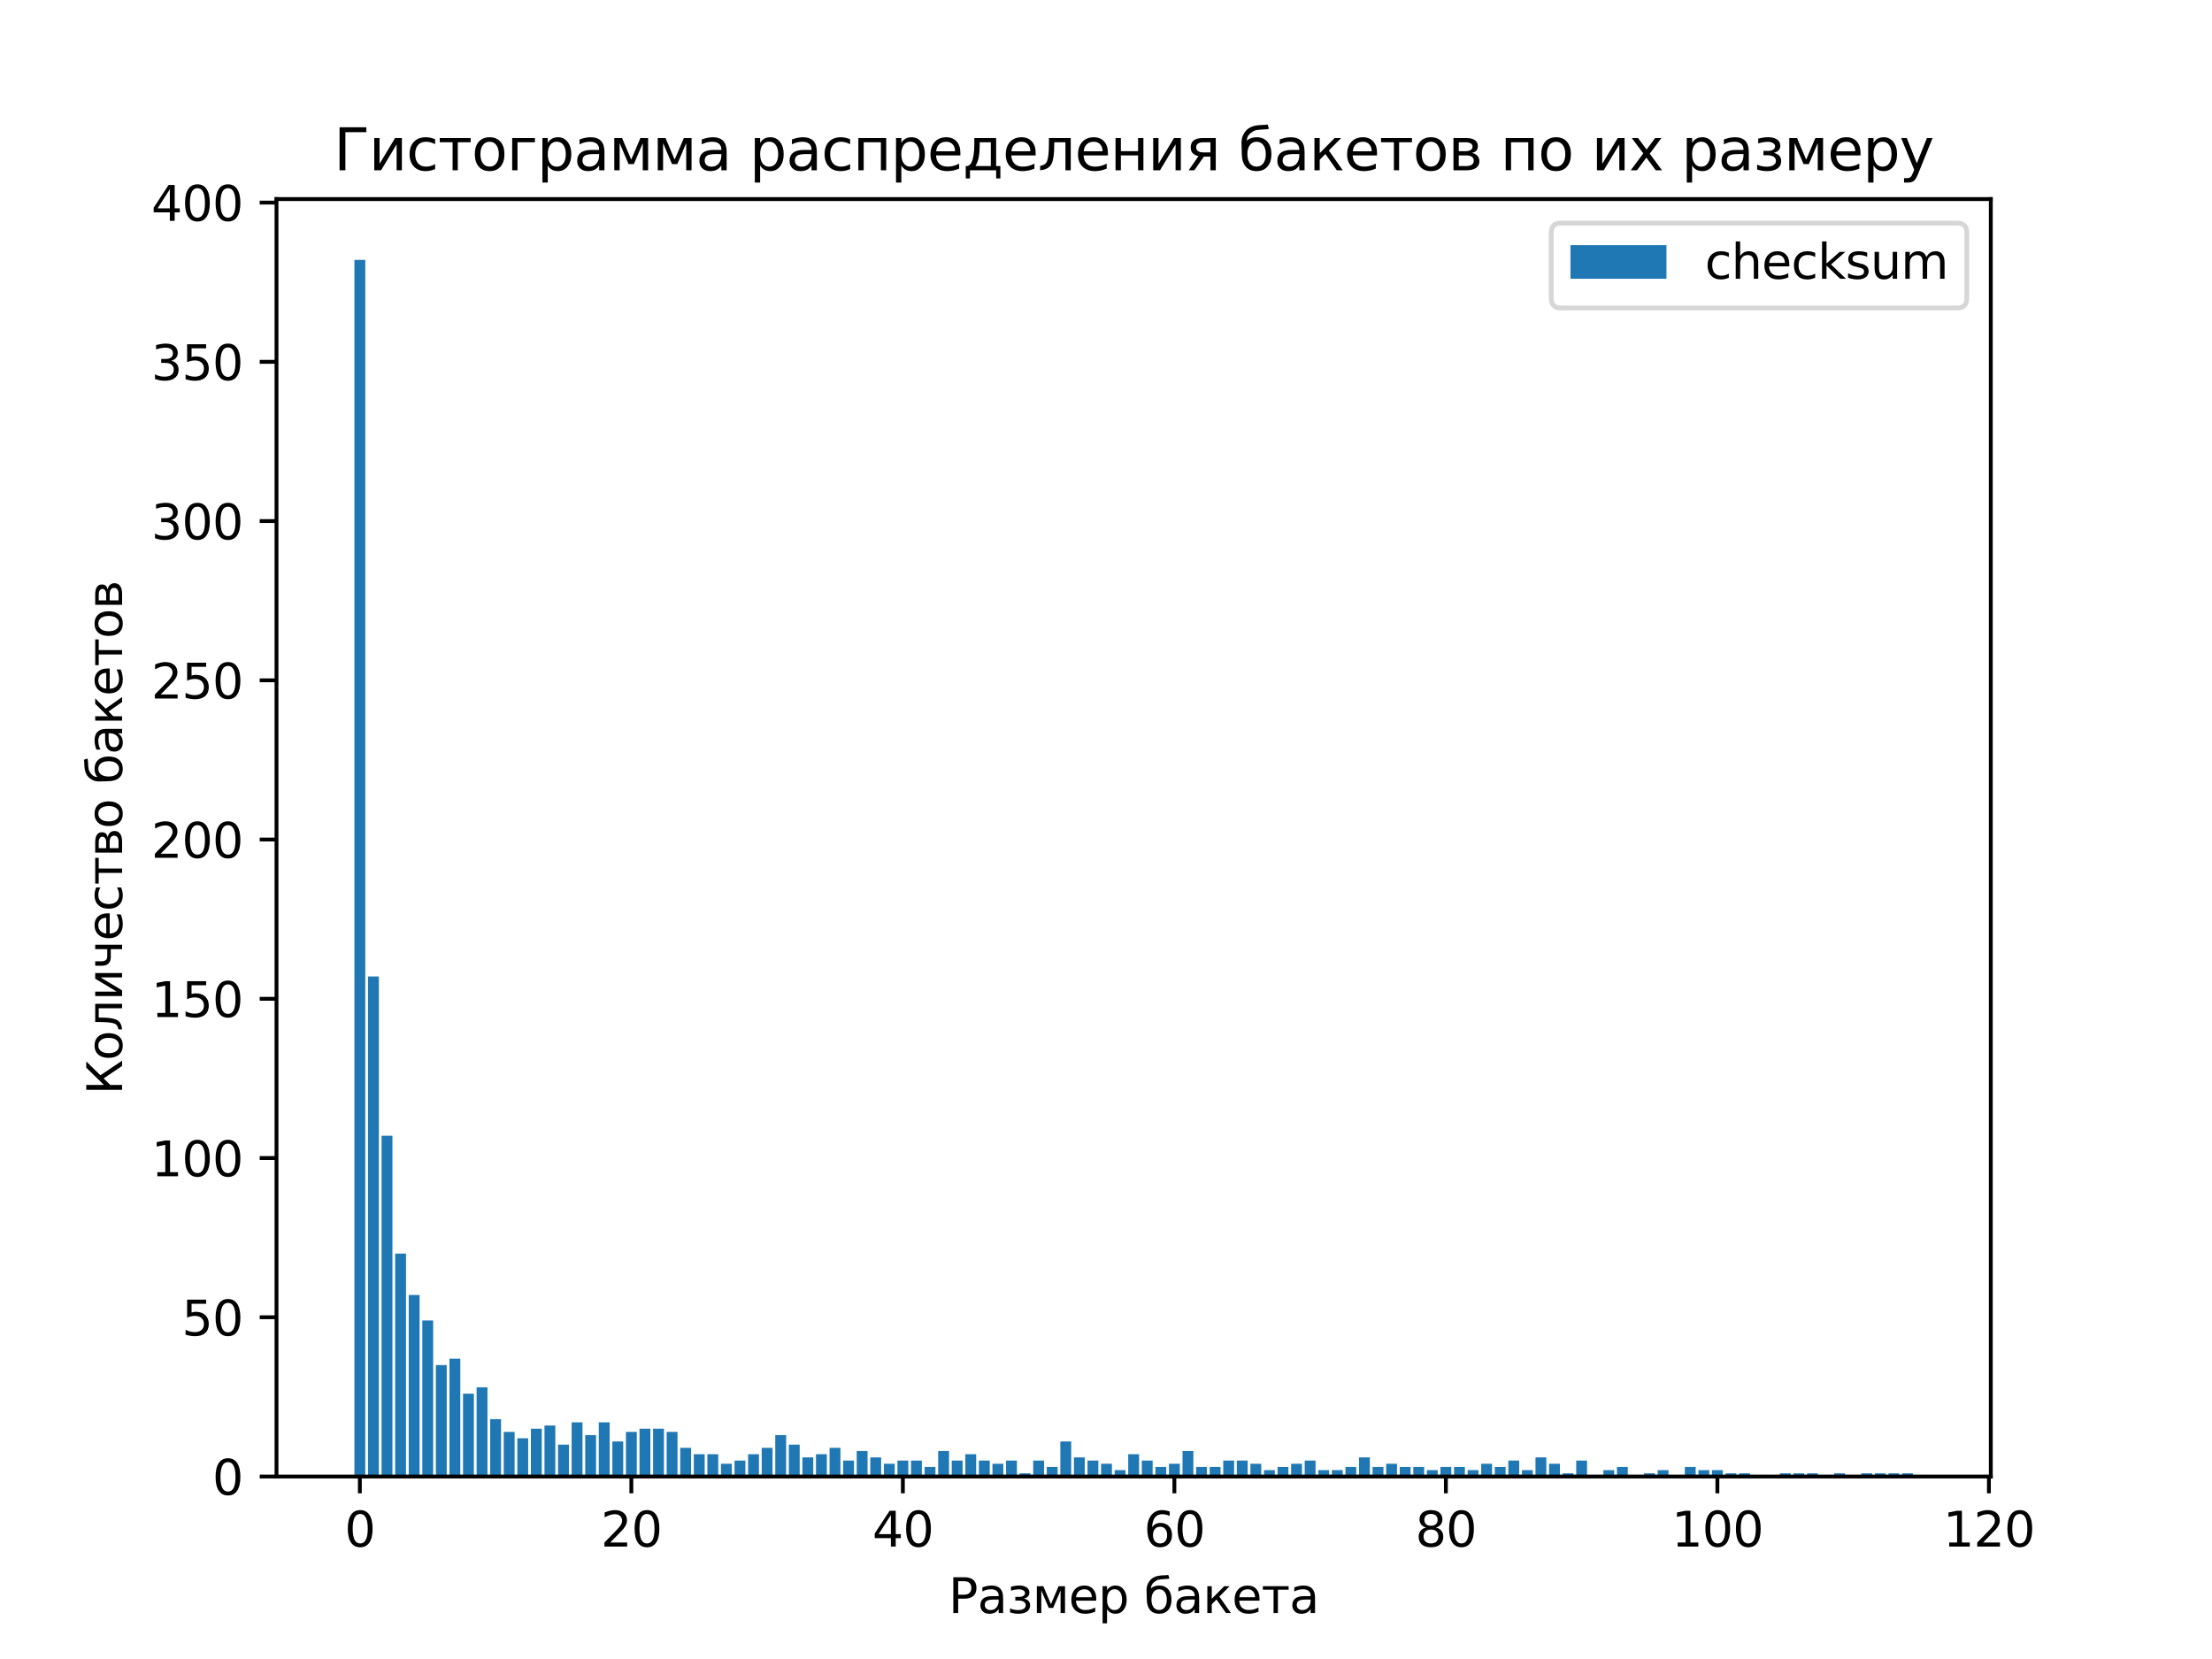 <?xml version="1.0" encoding="utf-8" standalone="no"?>
<!DOCTYPE svg PUBLIC "-//W3C//DTD SVG 1.1//EN"
  "http://www.w3.org/Graphics/SVG/1.1/DTD/svg11.dtd">
<svg xmlns:xlink="http://www.w3.org/1999/xlink" width="460.8pt" height="345.6pt" viewBox="0 0 460.8 345.6" xmlns="http://www.w3.org/2000/svg" version="1.1">
 <defs>
  <style type="text/css">*{stroke-linejoin: round; stroke-linecap: butt}</style>
 </defs>
 <g id="figure_1">
  <g id="patch_1">
   <path d="M 0 345.6 
L 460.8 345.6 
L 460.8 0 
L 0 0 
z
" style="fill: #ffffff"/>
  </g>
  <g id="axes_1">
   <g id="patch_2">
    <path d="M 57.6 307.584 
L 414.72 307.584 
L 414.72 41.472 
L 57.6 41.472 
z
" style="fill: #ffffff"/>
   </g>
   <g id="patch_3">
    <path d="M 73.833 307.584 
L 76.095 307.584 
L 76.095 54.144 
L 73.833 54.144 
z
" clip-path="url(#p6b8a7bc2db)" style="fill: #1f77b4"/>
   </g>
   <g id="patch_4">
    <path d="M 76.661 307.584 
L 78.923 307.584 
L 78.923 203.421 
L 76.661 203.421 
z
" clip-path="url(#p6b8a7bc2db)" style="fill: #1f77b4"/>
   </g>
   <g id="patch_5">
    <path d="M 79.489 307.584 
L 81.751 307.584 
L 81.751 236.594 
L 79.489 236.594 
z
" clip-path="url(#p6b8a7bc2db)" style="fill: #1f77b4"/>
   </g>
   <g id="patch_6">
    <path d="M 82.317 307.584 
L 84.579 307.584 
L 84.579 261.142 
L 82.317 261.142 
z
" clip-path="url(#p6b8a7bc2db)" style="fill: #1f77b4"/>
   </g>
   <g id="patch_7">
    <path d="M 85.145 307.584 
L 87.407 307.584 
L 87.407 269.767 
L 85.145 269.767 
z
" clip-path="url(#p6b8a7bc2db)" style="fill: #1f77b4"/>
   </g>
   <g id="patch_8">
    <path d="M 87.973 307.584 
L 90.235 307.584 
L 90.235 275.075 
L 87.973 275.075 
z
" clip-path="url(#p6b8a7bc2db)" style="fill: #1f77b4"/>
   </g>
   <g id="patch_9">
    <path d="M 90.801 307.584 
L 93.063 307.584 
L 93.063 284.363 
L 90.801 284.363 
z
" clip-path="url(#p6b8a7bc2db)" style="fill: #1f77b4"/>
   </g>
   <g id="patch_10">
    <path d="M 93.629 307.584 
L 95.891 307.584 
L 95.891 283.036 
L 93.629 283.036 
z
" clip-path="url(#p6b8a7bc2db)" style="fill: #1f77b4"/>
   </g>
   <g id="patch_11">
    <path d="M 96.457 307.584 
L 98.719 307.584 
L 98.719 290.334 
L 96.457 290.334 
z
" clip-path="url(#p6b8a7bc2db)" style="fill: #1f77b4"/>
   </g>
   <g id="patch_12">
    <path d="M 99.285 307.584 
L 101.547 307.584 
L 101.547 289.007 
L 99.285 289.007 
z
" clip-path="url(#p6b8a7bc2db)" style="fill: #1f77b4"/>
   </g>
   <g id="patch_13">
    <path d="M 102.113 307.584 
L 104.375 307.584 
L 104.375 295.642 
L 102.113 295.642 
z
" clip-path="url(#p6b8a7bc2db)" style="fill: #1f77b4"/>
   </g>
   <g id="patch_14">
    <path d="M 104.941 307.584 
L 107.203 307.584 
L 107.203 298.296 
L 104.941 298.296 
z
" clip-path="url(#p6b8a7bc2db)" style="fill: #1f77b4"/>
   </g>
   <g id="patch_15">
    <path d="M 107.769 307.584 
L 110.031 307.584 
L 110.031 299.623 
L 107.769 299.623 
z
" clip-path="url(#p6b8a7bc2db)" style="fill: #1f77b4"/>
   </g>
   <g id="patch_16">
    <path d="M 110.597 307.584 
L 112.859 307.584 
L 112.859 297.632 
L 110.597 297.632 
z
" clip-path="url(#p6b8a7bc2db)" style="fill: #1f77b4"/>
   </g>
   <g id="patch_17">
    <path d="M 113.425 307.584 
L 115.687 307.584 
L 115.687 296.969 
L 113.425 296.969 
z
" clip-path="url(#p6b8a7bc2db)" style="fill: #1f77b4"/>
   </g>
   <g id="patch_18">
    <path d="M 116.253 307.584 
L 118.515 307.584 
L 118.515 300.949 
L 116.253 300.949 
z
" clip-path="url(#p6b8a7bc2db)" style="fill: #1f77b4"/>
   </g>
   <g id="patch_19">
    <path d="M 119.081 307.584 
L 121.343 307.584 
L 121.343 296.305 
L 119.081 296.305 
z
" clip-path="url(#p6b8a7bc2db)" style="fill: #1f77b4"/>
   </g>
   <g id="patch_20">
    <path d="M 121.909 307.584 
L 124.171 307.584 
L 124.171 298.959 
L 121.909 298.959 
z
" clip-path="url(#p6b8a7bc2db)" style="fill: #1f77b4"/>
   </g>
   <g id="patch_21">
    <path d="M 124.737 307.584 
L 126.999 307.584 
L 126.999 296.305 
L 124.737 296.305 
z
" clip-path="url(#p6b8a7bc2db)" style="fill: #1f77b4"/>
   </g>
   <g id="patch_22">
    <path d="M 127.565 307.584 
L 129.827 307.584 
L 129.827 300.286 
L 127.565 300.286 
z
" clip-path="url(#p6b8a7bc2db)" style="fill: #1f77b4"/>
   </g>
   <g id="patch_23">
    <path d="M 130.393 307.584 
L 132.655 307.584 
L 132.655 298.296 
L 130.393 298.296 
z
" clip-path="url(#p6b8a7bc2db)" style="fill: #1f77b4"/>
   </g>
   <g id="patch_24">
    <path d="M 133.221 307.584 
L 135.483 307.584 
L 135.483 297.632 
L 133.221 297.632 
z
" clip-path="url(#p6b8a7bc2db)" style="fill: #1f77b4"/>
   </g>
   <g id="patch_25">
    <path d="M 136.049 307.584 
L 138.311 307.584 
L 138.311 297.632 
L 136.049 297.632 
z
" clip-path="url(#p6b8a7bc2db)" style="fill: #1f77b4"/>
   </g>
   <g id="patch_26">
    <path d="M 138.877 307.584 
L 141.139 307.584 
L 141.139 298.296 
L 138.877 298.296 
z
" clip-path="url(#p6b8a7bc2db)" style="fill: #1f77b4"/>
   </g>
   <g id="patch_27">
    <path d="M 141.705 307.584 
L 143.967 307.584 
L 143.967 301.613 
L 141.705 301.613 
z
" clip-path="url(#p6b8a7bc2db)" style="fill: #1f77b4"/>
   </g>
   <g id="patch_28">
    <path d="M 144.533 307.584 
L 146.795 307.584 
L 146.795 302.94 
L 144.533 302.94 
z
" clip-path="url(#p6b8a7bc2db)" style="fill: #1f77b4"/>
   </g>
   <g id="patch_29">
    <path d="M 147.361 307.584 
L 149.623 307.584 
L 149.623 302.94 
L 147.361 302.94 
z
" clip-path="url(#p6b8a7bc2db)" style="fill: #1f77b4"/>
   </g>
   <g id="patch_30">
    <path d="M 150.189 307.584 
L 152.451 307.584 
L 152.451 304.93 
L 150.189 304.93 
z
" clip-path="url(#p6b8a7bc2db)" style="fill: #1f77b4"/>
   </g>
   <g id="patch_31">
    <path d="M 153.017 307.584 
L 155.279 307.584 
L 155.279 304.267 
L 153.017 304.267 
z
" clip-path="url(#p6b8a7bc2db)" style="fill: #1f77b4"/>
   </g>
   <g id="patch_32">
    <path d="M 155.845 307.584 
L 158.107 307.584 
L 158.107 302.94 
L 155.845 302.94 
z
" clip-path="url(#p6b8a7bc2db)" style="fill: #1f77b4"/>
   </g>
   <g id="patch_33">
    <path d="M 158.673 307.584 
L 160.935 307.584 
L 160.935 301.613 
L 158.673 301.613 
z
" clip-path="url(#p6b8a7bc2db)" style="fill: #1f77b4"/>
   </g>
   <g id="patch_34">
    <path d="M 161.501 307.584 
L 163.763 307.584 
L 163.763 298.959 
L 161.501 298.959 
z
" clip-path="url(#p6b8a7bc2db)" style="fill: #1f77b4"/>
   </g>
   <g id="patch_35">
    <path d="M 164.329 307.584 
L 166.591 307.584 
L 166.591 300.949 
L 164.329 300.949 
z
" clip-path="url(#p6b8a7bc2db)" style="fill: #1f77b4"/>
   </g>
   <g id="patch_36">
    <path d="M 167.157 307.584 
L 169.419 307.584 
L 169.419 303.603 
L 167.157 303.603 
z
" clip-path="url(#p6b8a7bc2db)" style="fill: #1f77b4"/>
   </g>
   <g id="patch_37">
    <path d="M 169.985 307.584 
L 172.247 307.584 
L 172.247 302.94 
L 169.985 302.94 
z
" clip-path="url(#p6b8a7bc2db)" style="fill: #1f77b4"/>
   </g>
   <g id="patch_38">
    <path d="M 172.813 307.584 
L 175.075 307.584 
L 175.075 301.613 
L 172.813 301.613 
z
" clip-path="url(#p6b8a7bc2db)" style="fill: #1f77b4"/>
   </g>
   <g id="patch_39">
    <path d="M 175.641 307.584 
L 177.903 307.584 
L 177.903 304.267 
L 175.641 304.267 
z
" clip-path="url(#p6b8a7bc2db)" style="fill: #1f77b4"/>
   </g>
   <g id="patch_40">
    <path d="M 178.469 307.584 
L 180.731 307.584 
L 180.731 302.276 
L 178.469 302.276 
z
" clip-path="url(#p6b8a7bc2db)" style="fill: #1f77b4"/>
   </g>
   <g id="patch_41">
    <path d="M 181.297 307.584 
L 183.559 307.584 
L 183.559 303.603 
L 181.297 303.603 
z
" clip-path="url(#p6b8a7bc2db)" style="fill: #1f77b4"/>
   </g>
   <g id="patch_42">
    <path d="M 184.125 307.584 
L 186.387 307.584 
L 186.387 304.93 
L 184.125 304.93 
z
" clip-path="url(#p6b8a7bc2db)" style="fill: #1f77b4"/>
   </g>
   <g id="patch_43">
    <path d="M 186.953 307.584 
L 189.215 307.584 
L 189.215 304.267 
L 186.953 304.267 
z
" clip-path="url(#p6b8a7bc2db)" style="fill: #1f77b4"/>
   </g>
   <g id="patch_44">
    <path d="M 189.781 307.584 
L 192.043 307.584 
L 192.043 304.267 
L 189.781 304.267 
z
" clip-path="url(#p6b8a7bc2db)" style="fill: #1f77b4"/>
   </g>
   <g id="patch_45">
    <path d="M 192.609 307.584 
L 194.871 307.584 
L 194.871 305.594 
L 192.609 305.594 
z
" clip-path="url(#p6b8a7bc2db)" style="fill: #1f77b4"/>
   </g>
   <g id="patch_46">
    <path d="M 195.437 307.584 
L 197.699 307.584 
L 197.699 302.276 
L 195.437 302.276 
z
" clip-path="url(#p6b8a7bc2db)" style="fill: #1f77b4"/>
   </g>
   <g id="patch_47">
    <path d="M 198.265 307.584 
L 200.527 307.584 
L 200.527 304.267 
L 198.265 304.267 
z
" clip-path="url(#p6b8a7bc2db)" style="fill: #1f77b4"/>
   </g>
   <g id="patch_48">
    <path d="M 201.093 307.584 
L 203.355 307.584 
L 203.355 302.94 
L 201.093 302.94 
z
" clip-path="url(#p6b8a7bc2db)" style="fill: #1f77b4"/>
   </g>
   <g id="patch_49">
    <path d="M 203.921 307.584 
L 206.183 307.584 
L 206.183 304.267 
L 203.921 304.267 
z
" clip-path="url(#p6b8a7bc2db)" style="fill: #1f77b4"/>
   </g>
   <g id="patch_50">
    <path d="M 206.749 307.584 
L 209.011 307.584 
L 209.011 304.93 
L 206.749 304.93 
z
" clip-path="url(#p6b8a7bc2db)" style="fill: #1f77b4"/>
   </g>
   <g id="patch_51">
    <path d="M 209.577 307.584 
L 211.839 307.584 
L 211.839 304.267 
L 209.577 304.267 
z
" clip-path="url(#p6b8a7bc2db)" style="fill: #1f77b4"/>
   </g>
   <g id="patch_52">
    <path d="M 212.405 307.584 
L 214.667 307.584 
L 214.667 306.921 
L 212.405 306.921 
z
" clip-path="url(#p6b8a7bc2db)" style="fill: #1f77b4"/>
   </g>
   <g id="patch_53">
    <path d="M 215.233 307.584 
L 217.495 307.584 
L 217.495 304.267 
L 215.233 304.267 
z
" clip-path="url(#p6b8a7bc2db)" style="fill: #1f77b4"/>
   </g>
   <g id="patch_54">
    <path d="M 218.061 307.584 
L 220.323 307.584 
L 220.323 305.594 
L 218.061 305.594 
z
" clip-path="url(#p6b8a7bc2db)" style="fill: #1f77b4"/>
   </g>
   <g id="patch_55">
    <path d="M 220.889 307.584 
L 223.151 307.584 
L 223.151 300.286 
L 220.889 300.286 
z
" clip-path="url(#p6b8a7bc2db)" style="fill: #1f77b4"/>
   </g>
   <g id="patch_56">
    <path d="M 223.717 307.584 
L 225.979 307.584 
L 225.979 303.603 
L 223.717 303.603 
z
" clip-path="url(#p6b8a7bc2db)" style="fill: #1f77b4"/>
   </g>
   <g id="patch_57">
    <path d="M 226.545 307.584 
L 228.807 307.584 
L 228.807 304.267 
L 226.545 304.267 
z
" clip-path="url(#p6b8a7bc2db)" style="fill: #1f77b4"/>
   </g>
   <g id="patch_58">
    <path d="M 229.373 307.584 
L 231.635 307.584 
L 231.635 304.93 
L 229.373 304.93 
z
" clip-path="url(#p6b8a7bc2db)" style="fill: #1f77b4"/>
   </g>
   <g id="patch_59">
    <path d="M 232.201 307.584 
L 234.463 307.584 
L 234.463 306.257 
L 232.201 306.257 
z
" clip-path="url(#p6b8a7bc2db)" style="fill: #1f77b4"/>
   </g>
   <g id="patch_60">
    <path d="M 235.029 307.584 
L 237.291 307.584 
L 237.291 302.94 
L 235.029 302.94 
z
" clip-path="url(#p6b8a7bc2db)" style="fill: #1f77b4"/>
   </g>
   <g id="patch_61">
    <path d="M 237.857 307.584 
L 240.119 307.584 
L 240.119 304.267 
L 237.857 304.267 
z
" clip-path="url(#p6b8a7bc2db)" style="fill: #1f77b4"/>
   </g>
   <g id="patch_62">
    <path d="M 240.685 307.584 
L 242.947 307.584 
L 242.947 305.594 
L 240.685 305.594 
z
" clip-path="url(#p6b8a7bc2db)" style="fill: #1f77b4"/>
   </g>
   <g id="patch_63">
    <path d="M 243.513 307.584 
L 245.775 307.584 
L 245.775 304.93 
L 243.513 304.93 
z
" clip-path="url(#p6b8a7bc2db)" style="fill: #1f77b4"/>
   </g>
   <g id="patch_64">
    <path d="M 246.341 307.584 
L 248.603 307.584 
L 248.603 302.276 
L 246.341 302.276 
z
" clip-path="url(#p6b8a7bc2db)" style="fill: #1f77b4"/>
   </g>
   <g id="patch_65">
    <path d="M 249.169 307.584 
L 251.431 307.584 
L 251.431 305.594 
L 249.169 305.594 
z
" clip-path="url(#p6b8a7bc2db)" style="fill: #1f77b4"/>
   </g>
   <g id="patch_66">
    <path d="M 251.997 307.584 
L 254.259 307.584 
L 254.259 305.594 
L 251.997 305.594 
z
" clip-path="url(#p6b8a7bc2db)" style="fill: #1f77b4"/>
   </g>
   <g id="patch_67">
    <path d="M 254.825 307.584 
L 257.087 307.584 
L 257.087 304.267 
L 254.825 304.267 
z
" clip-path="url(#p6b8a7bc2db)" style="fill: #1f77b4"/>
   </g>
   <g id="patch_68">
    <path d="M 257.653 307.584 
L 259.915 307.584 
L 259.915 304.267 
L 257.653 304.267 
z
" clip-path="url(#p6b8a7bc2db)" style="fill: #1f77b4"/>
   </g>
   <g id="patch_69">
    <path d="M 260.481 307.584 
L 262.743 307.584 
L 262.743 304.93 
L 260.481 304.93 
z
" clip-path="url(#p6b8a7bc2db)" style="fill: #1f77b4"/>
   </g>
   <g id="patch_70">
    <path d="M 263.309 307.584 
L 265.571 307.584 
L 265.571 306.257 
L 263.309 306.257 
z
" clip-path="url(#p6b8a7bc2db)" style="fill: #1f77b4"/>
   </g>
   <g id="patch_71">
    <path d="M 266.137 307.584 
L 268.399 307.584 
L 268.399 305.594 
L 266.137 305.594 
z
" clip-path="url(#p6b8a7bc2db)" style="fill: #1f77b4"/>
   </g>
   <g id="patch_72">
    <path d="M 268.965 307.584 
L 271.227 307.584 
L 271.227 304.93 
L 268.965 304.93 
z
" clip-path="url(#p6b8a7bc2db)" style="fill: #1f77b4"/>
   </g>
   <g id="patch_73">
    <path d="M 271.793 307.584 
L 274.055 307.584 
L 274.055 304.267 
L 271.793 304.267 
z
" clip-path="url(#p6b8a7bc2db)" style="fill: #1f77b4"/>
   </g>
   <g id="patch_74">
    <path d="M 274.621 307.584 
L 276.883 307.584 
L 276.883 306.257 
L 274.621 306.257 
z
" clip-path="url(#p6b8a7bc2db)" style="fill: #1f77b4"/>
   </g>
   <g id="patch_75">
    <path d="M 277.449 307.584 
L 279.711 307.584 
L 279.711 306.257 
L 277.449 306.257 
z
" clip-path="url(#p6b8a7bc2db)" style="fill: #1f77b4"/>
   </g>
   <g id="patch_76">
    <path d="M 280.277 307.584 
L 282.539 307.584 
L 282.539 305.594 
L 280.277 305.594 
z
" clip-path="url(#p6b8a7bc2db)" style="fill: #1f77b4"/>
   </g>
   <g id="patch_77">
    <path d="M 283.105 307.584 
L 285.367 307.584 
L 285.367 303.603 
L 283.105 303.603 
z
" clip-path="url(#p6b8a7bc2db)" style="fill: #1f77b4"/>
   </g>
   <g id="patch_78">
    <path d="M 285.933 307.584 
L 288.195 307.584 
L 288.195 305.594 
L 285.933 305.594 
z
" clip-path="url(#p6b8a7bc2db)" style="fill: #1f77b4"/>
   </g>
   <g id="patch_79">
    <path d="M 288.761 307.584 
L 291.023 307.584 
L 291.023 304.93 
L 288.761 304.93 
z
" clip-path="url(#p6b8a7bc2db)" style="fill: #1f77b4"/>
   </g>
   <g id="patch_80">
    <path d="M 291.589 307.584 
L 293.851 307.584 
L 293.851 305.594 
L 291.589 305.594 
z
" clip-path="url(#p6b8a7bc2db)" style="fill: #1f77b4"/>
   </g>
   <g id="patch_81">
    <path d="M 294.417 307.584 
L 296.679 307.584 
L 296.679 305.594 
L 294.417 305.594 
z
" clip-path="url(#p6b8a7bc2db)" style="fill: #1f77b4"/>
   </g>
   <g id="patch_82">
    <path d="M 297.245 307.584 
L 299.507 307.584 
L 299.507 306.257 
L 297.245 306.257 
z
" clip-path="url(#p6b8a7bc2db)" style="fill: #1f77b4"/>
   </g>
   <g id="patch_83">
    <path d="M 300.073 307.584 
L 302.335 307.584 
L 302.335 305.594 
L 300.073 305.594 
z
" clip-path="url(#p6b8a7bc2db)" style="fill: #1f77b4"/>
   </g>
   <g id="patch_84">
    <path d="M 302.901 307.584 
L 305.163 307.584 
L 305.163 305.594 
L 302.901 305.594 
z
" clip-path="url(#p6b8a7bc2db)" style="fill: #1f77b4"/>
   </g>
   <g id="patch_85">
    <path d="M 305.729 307.584 
L 307.991 307.584 
L 307.991 306.257 
L 305.729 306.257 
z
" clip-path="url(#p6b8a7bc2db)" style="fill: #1f77b4"/>
   </g>
   <g id="patch_86">
    <path d="M 308.557 307.584 
L 310.819 307.584 
L 310.819 304.93 
L 308.557 304.93 
z
" clip-path="url(#p6b8a7bc2db)" style="fill: #1f77b4"/>
   </g>
   <g id="patch_87">
    <path d="M 311.385 307.584 
L 313.647 307.584 
L 313.647 305.594 
L 311.385 305.594 
z
" clip-path="url(#p6b8a7bc2db)" style="fill: #1f77b4"/>
   </g>
   <g id="patch_88">
    <path d="M 314.213 307.584 
L 316.475 307.584 
L 316.475 304.267 
L 314.213 304.267 
z
" clip-path="url(#p6b8a7bc2db)" style="fill: #1f77b4"/>
   </g>
   <g id="patch_89">
    <path d="M 317.041 307.584 
L 319.303 307.584 
L 319.303 306.257 
L 317.041 306.257 
z
" clip-path="url(#p6b8a7bc2db)" style="fill: #1f77b4"/>
   </g>
   <g id="patch_90">
    <path d="M 319.869 307.584 
L 322.131 307.584 
L 322.131 303.603 
L 319.869 303.603 
z
" clip-path="url(#p6b8a7bc2db)" style="fill: #1f77b4"/>
   </g>
   <g id="patch_91">
    <path d="M 322.697 307.584 
L 324.959 307.584 
L 324.959 304.93 
L 322.697 304.93 
z
" clip-path="url(#p6b8a7bc2db)" style="fill: #1f77b4"/>
   </g>
   <g id="patch_92">
    <path d="M 325.525 307.584 
L 327.787 307.584 
L 327.787 306.921 
L 325.525 306.921 
z
" clip-path="url(#p6b8a7bc2db)" style="fill: #1f77b4"/>
   </g>
   <g id="patch_93">
    <path d="M 328.353 307.584 
L 330.615 307.584 
L 330.615 304.267 
L 328.353 304.267 
z
" clip-path="url(#p6b8a7bc2db)" style="fill: #1f77b4"/>
   </g>
   <g id="patch_94">
    <path d="M 331.181 307.584 
L 333.443 307.584 
L 333.443 307.584 
L 331.181 307.584 
z
" clip-path="url(#p6b8a7bc2db)" style="fill: #1f77b4"/>
   </g>
   <g id="patch_95">
    <path d="M 334.009 307.584 
L 336.271 307.584 
L 336.271 306.257 
L 334.009 306.257 
z
" clip-path="url(#p6b8a7bc2db)" style="fill: #1f77b4"/>
   </g>
   <g id="patch_96">
    <path d="M 336.837 307.584 
L 339.099 307.584 
L 339.099 305.594 
L 336.837 305.594 
z
" clip-path="url(#p6b8a7bc2db)" style="fill: #1f77b4"/>
   </g>
   <g id="patch_97">
    <path d="M 339.665 307.584 
L 341.927 307.584 
L 341.927 307.584 
L 339.665 307.584 
z
" clip-path="url(#p6b8a7bc2db)" style="fill: #1f77b4"/>
   </g>
   <g id="patch_98">
    <path d="M 342.493 307.584 
L 344.755 307.584 
L 344.755 306.921 
L 342.493 306.921 
z
" clip-path="url(#p6b8a7bc2db)" style="fill: #1f77b4"/>
   </g>
   <g id="patch_99">
    <path d="M 345.321 307.584 
L 347.583 307.584 
L 347.583 306.257 
L 345.321 306.257 
z
" clip-path="url(#p6b8a7bc2db)" style="fill: #1f77b4"/>
   </g>
   <g id="patch_100">
    <path d="M 348.149 307.584 
L 350.411 307.584 
L 350.411 307.584 
L 348.149 307.584 
z
" clip-path="url(#p6b8a7bc2db)" style="fill: #1f77b4"/>
   </g>
   <g id="patch_101">
    <path d="M 350.977 307.584 
L 353.239 307.584 
L 353.239 305.594 
L 350.977 305.594 
z
" clip-path="url(#p6b8a7bc2db)" style="fill: #1f77b4"/>
   </g>
   <g id="patch_102">
    <path d="M 353.805 307.584 
L 356.067 307.584 
L 356.067 306.257 
L 353.805 306.257 
z
" clip-path="url(#p6b8a7bc2db)" style="fill: #1f77b4"/>
   </g>
   <g id="patch_103">
    <path d="M 356.633 307.584 
L 358.895 307.584 
L 358.895 306.257 
L 356.633 306.257 
z
" clip-path="url(#p6b8a7bc2db)" style="fill: #1f77b4"/>
   </g>
   <g id="patch_104">
    <path d="M 359.461 307.584 
L 361.723 307.584 
L 361.723 306.921 
L 359.461 306.921 
z
" clip-path="url(#p6b8a7bc2db)" style="fill: #1f77b4"/>
   </g>
   <g id="patch_105">
    <path d="M 362.289 307.584 
L 364.551 307.584 
L 364.551 306.921 
L 362.289 306.921 
z
" clip-path="url(#p6b8a7bc2db)" style="fill: #1f77b4"/>
   </g>
   <g id="patch_106">
    <path d="M 365.117 307.584 
L 367.379 307.584 
L 367.379 307.584 
L 365.117 307.584 
z
" clip-path="url(#p6b8a7bc2db)" style="fill: #1f77b4"/>
   </g>
   <g id="patch_107">
    <path d="M 367.945 307.584 
L 370.207 307.584 
L 370.207 307.584 
L 367.945 307.584 
z
" clip-path="url(#p6b8a7bc2db)" style="fill: #1f77b4"/>
   </g>
   <g id="patch_108">
    <path d="M 370.773 307.584 
L 373.035 307.584 
L 373.035 306.921 
L 370.773 306.921 
z
" clip-path="url(#p6b8a7bc2db)" style="fill: #1f77b4"/>
   </g>
   <g id="patch_109">
    <path d="M 373.601 307.584 
L 375.863 307.584 
L 375.863 306.921 
L 373.601 306.921 
z
" clip-path="url(#p6b8a7bc2db)" style="fill: #1f77b4"/>
   </g>
   <g id="patch_110">
    <path d="M 376.429 307.584 
L 378.691 307.584 
L 378.691 306.921 
L 376.429 306.921 
z
" clip-path="url(#p6b8a7bc2db)" style="fill: #1f77b4"/>
   </g>
   <g id="patch_111">
    <path d="M 379.257 307.584 
L 381.519 307.584 
L 381.519 307.584 
L 379.257 307.584 
z
" clip-path="url(#p6b8a7bc2db)" style="fill: #1f77b4"/>
   </g>
   <g id="patch_112">
    <path d="M 382.085 307.584 
L 384.347 307.584 
L 384.347 306.921 
L 382.085 306.921 
z
" clip-path="url(#p6b8a7bc2db)" style="fill: #1f77b4"/>
   </g>
   <g id="patch_113">
    <path d="M 384.913 307.584 
L 387.175 307.584 
L 387.175 307.584 
L 384.913 307.584 
z
" clip-path="url(#p6b8a7bc2db)" style="fill: #1f77b4"/>
   </g>
   <g id="patch_114">
    <path d="M 387.741 307.584 
L 390.003 307.584 
L 390.003 306.921 
L 387.741 306.921 
z
" clip-path="url(#p6b8a7bc2db)" style="fill: #1f77b4"/>
   </g>
   <g id="patch_115">
    <path d="M 390.569 307.584 
L 392.831 307.584 
L 392.831 306.921 
L 390.569 306.921 
z
" clip-path="url(#p6b8a7bc2db)" style="fill: #1f77b4"/>
   </g>
   <g id="patch_116">
    <path d="M 393.397 307.584 
L 395.659 307.584 
L 395.659 306.921 
L 393.397 306.921 
z
" clip-path="url(#p6b8a7bc2db)" style="fill: #1f77b4"/>
   </g>
   <g id="patch_117">
    <path d="M 396.225 307.584 
L 398.487 307.584 
L 398.487 306.921 
L 396.225 306.921 
z
" clip-path="url(#p6b8a7bc2db)" style="fill: #1f77b4"/>
   </g>
   <g id="matplotlib.axis_1">
    <g id="xtick_1">
     <g id="line2d_1">
      <defs>
       <path id="m38b00da8e7" d="M 0 0 
L 0 3.5 
" style="stroke: #000000; stroke-width: 0.8"/>
      </defs>
      <g>
       <use xlink:href="#m38b00da8e7" x="74.964" y="307.584" style="stroke: #000000; stroke-width: 0.8"/>
      </g>
     </g>
     <g id="text_1">
      <!-- 0 -->
      <g transform="translate(71.783 322.182) scale(0.1 -0.1)">
       <defs>
        <path id="DejaVuSans-30" d="M 2034 4250 
Q 1547 4250 1301 3770 
Q 1056 3291 1056 2328 
Q 1056 1369 1301 889 
Q 1547 409 2034 409 
Q 2525 409 2770 889 
Q 3016 1369 3016 2328 
Q 3016 3291 2770 3770 
Q 2525 4250 2034 4250 
z
M 2034 4750 
Q 2819 4750 3233 4129 
Q 3647 3509 3647 2328 
Q 3647 1150 3233 529 
Q 2819 -91 2034 -91 
Q 1250 -91 836 529 
Q 422 1150 422 2328 
Q 422 3509 836 4129 
Q 1250 4750 2034 4750 
z
" transform="scale(0.016)"/>
       </defs>
       <use xlink:href="#DejaVuSans-30"/>
      </g>
     </g>
    </g>
    <g id="xtick_2">
     <g id="line2d_2">
      <g>
       <use xlink:href="#m38b00da8e7" x="131.524" y="307.584" style="stroke: #000000; stroke-width: 0.8"/>
      </g>
     </g>
     <g id="text_2">
      <!-- 20 -->
      <g transform="translate(125.161 322.182) scale(0.1 -0.1)">
       <defs>
        <path id="DejaVuSans-32" d="M 1228 531 
L 3431 531 
L 3431 0 
L 469 0 
L 469 531 
Q 828 903 1448 1529 
Q 2069 2156 2228 2338 
Q 2531 2678 2651 2914 
Q 2772 3150 2772 3378 
Q 2772 3750 2511 3984 
Q 2250 4219 1831 4219 
Q 1534 4219 1204 4116 
Q 875 4013 500 3803 
L 500 4441 
Q 881 4594 1212 4672 
Q 1544 4750 1819 4750 
Q 2544 4750 2975 4387 
Q 3406 4025 3406 3419 
Q 3406 3131 3298 2873 
Q 3191 2616 2906 2266 
Q 2828 2175 2409 1742 
Q 1991 1309 1228 531 
z
" transform="scale(0.016)"/>
       </defs>
       <use xlink:href="#DejaVuSans-32"/>
       <use xlink:href="#DejaVuSans-30" x="63.623"/>
      </g>
     </g>
    </g>
    <g id="xtick_3">
     <g id="line2d_3">
      <g>
       <use xlink:href="#m38b00da8e7" x="188.084" y="307.584" style="stroke: #000000; stroke-width: 0.8"/>
      </g>
     </g>
     <g id="text_3">
      <!-- 40 -->
      <g transform="translate(181.721 322.182) scale(0.1 -0.1)">
       <defs>
        <path id="DejaVuSans-34" d="M 2419 4116 
L 825 1625 
L 2419 1625 
L 2419 4116 
z
M 2253 4666 
L 3047 4666 
L 3047 1625 
L 3713 1625 
L 3713 1100 
L 3047 1100 
L 3047 0 
L 2419 0 
L 2419 1100 
L 313 1100 
L 313 1709 
L 2253 4666 
z
" transform="scale(0.016)"/>
       </defs>
       <use xlink:href="#DejaVuSans-34"/>
       <use xlink:href="#DejaVuSans-30" x="63.623"/>
      </g>
     </g>
    </g>
    <g id="xtick_4">
     <g id="line2d_4">
      <g>
       <use xlink:href="#m38b00da8e7" x="244.644" y="307.584" style="stroke: #000000; stroke-width: 0.8"/>
      </g>
     </g>
     <g id="text_4">
      <!-- 60 -->
      <g transform="translate(238.282 322.182) scale(0.1 -0.1)">
       <defs>
        <path id="DejaVuSans-36" d="M 2113 2584 
Q 1688 2584 1439 2293 
Q 1191 2003 1191 1497 
Q 1191 994 1439 701 
Q 1688 409 2113 409 
Q 2538 409 2786 701 
Q 3034 994 3034 1497 
Q 3034 2003 2786 2293 
Q 2538 2584 2113 2584 
z
M 3366 4563 
L 3366 3988 
Q 3128 4100 2886 4159 
Q 2644 4219 2406 4219 
Q 1781 4219 1451 3797 
Q 1122 3375 1075 2522 
Q 1259 2794 1537 2939 
Q 1816 3084 2150 3084 
Q 2853 3084 3261 2657 
Q 3669 2231 3669 1497 
Q 3669 778 3244 343 
Q 2819 -91 2113 -91 
Q 1303 -91 875 529 
Q 447 1150 447 2328 
Q 447 3434 972 4092 
Q 1497 4750 2381 4750 
Q 2619 4750 2861 4703 
Q 3103 4656 3366 4563 
z
" transform="scale(0.016)"/>
       </defs>
       <use xlink:href="#DejaVuSans-36"/>
       <use xlink:href="#DejaVuSans-30" x="63.623"/>
      </g>
     </g>
    </g>
    <g id="xtick_5">
     <g id="line2d_5">
      <g>
       <use xlink:href="#m38b00da8e7" x="301.204" y="307.584" style="stroke: #000000; stroke-width: 0.8"/>
      </g>
     </g>
     <g id="text_5">
      <!-- 80 -->
      <g transform="translate(294.842 322.182) scale(0.1 -0.1)">
       <defs>
        <path id="DejaVuSans-38" d="M 2034 2216 
Q 1584 2216 1326 1975 
Q 1069 1734 1069 1313 
Q 1069 891 1326 650 
Q 1584 409 2034 409 
Q 2484 409 2743 651 
Q 3003 894 3003 1313 
Q 3003 1734 2745 1975 
Q 2488 2216 2034 2216 
z
M 1403 2484 
Q 997 2584 770 2862 
Q 544 3141 544 3541 
Q 544 4100 942 4425 
Q 1341 4750 2034 4750 
Q 2731 4750 3128 4425 
Q 3525 4100 3525 3541 
Q 3525 3141 3298 2862 
Q 3072 2584 2669 2484 
Q 3125 2378 3379 2068 
Q 3634 1759 3634 1313 
Q 3634 634 3220 271 
Q 2806 -91 2034 -91 
Q 1263 -91 848 271 
Q 434 634 434 1313 
Q 434 1759 690 2068 
Q 947 2378 1403 2484 
z
M 1172 3481 
Q 1172 3119 1398 2916 
Q 1625 2713 2034 2713 
Q 2441 2713 2670 2916 
Q 2900 3119 2900 3481 
Q 2900 3844 2670 4047 
Q 2441 4250 2034 4250 
Q 1625 4250 1398 4047 
Q 1172 3844 1172 3481 
z
" transform="scale(0.016)"/>
       </defs>
       <use xlink:href="#DejaVuSans-38"/>
       <use xlink:href="#DejaVuSans-30" x="63.623"/>
      </g>
     </g>
    </g>
    <g id="xtick_6">
     <g id="line2d_6">
      <g>
       <use xlink:href="#m38b00da8e7" x="357.764" y="307.584" style="stroke: #000000; stroke-width: 0.8"/>
      </g>
     </g>
     <g id="text_6">
      <!-- 100 -->
      <g transform="translate(348.22 322.182) scale(0.1 -0.1)">
       <defs>
        <path id="DejaVuSans-31" d="M 794 531 
L 1825 531 
L 1825 4091 
L 703 3866 
L 703 4441 
L 1819 4666 
L 2450 4666 
L 2450 531 
L 3481 531 
L 3481 0 
L 794 0 
L 794 531 
z
" transform="scale(0.016)"/>
       </defs>
       <use xlink:href="#DejaVuSans-31"/>
       <use xlink:href="#DejaVuSans-30" x="63.623"/>
       <use xlink:href="#DejaVuSans-30" x="127.246"/>
      </g>
     </g>
    </g>
    <g id="xtick_7">
     <g id="line2d_7">
      <g>
       <use xlink:href="#m38b00da8e7" x="414.324" y="307.584" style="stroke: #000000; stroke-width: 0.8"/>
      </g>
     </g>
     <g id="text_7">
      <!-- 120 -->
      <g transform="translate(404.78 322.182) scale(0.1 -0.1)">
       <use xlink:href="#DejaVuSans-31"/>
       <use xlink:href="#DejaVuSans-32" x="63.623"/>
       <use xlink:href="#DejaVuSans-30" x="127.246"/>
      </g>
     </g>
    </g>
    <g id="text_8">
     <!-- Размер бакета -->
     <g transform="translate(197.59 336.031) scale(0.1 -0.1)">
      <defs>
       <path id="DejaVuSans-420" d="M 1259 4147 
L 1259 2394 
L 2053 2394 
Q 2494 2394 2734 2622 
Q 2975 2850 2975 3272 
Q 2975 3691 2734 3919 
Q 2494 4147 2053 4147 
L 1259 4147 
z
M 628 4666 
L 2053 4666 
Q 2838 4666 3239 4311 
Q 3641 3956 3641 3272 
Q 3641 2581 3239 2228 
Q 2838 1875 2053 1875 
L 1259 1875 
L 1259 0 
L 628 0 
L 628 4666 
z
" transform="scale(0.016)"/>
       <path id="DejaVuSans-430" d="M 2194 1759 
Q 1497 1759 1228 1600 
Q 959 1441 959 1056 
Q 959 750 1161 570 
Q 1363 391 1709 391 
Q 2188 391 2477 730 
Q 2766 1069 2766 1631 
L 2766 1759 
L 2194 1759 
z
M 3341 1997 
L 3341 0 
L 2766 0 
L 2766 531 
Q 2569 213 2275 61 
Q 1981 -91 1556 -91 
Q 1019 -91 701 211 
Q 384 513 384 1019 
Q 384 1609 779 1909 
Q 1175 2209 1959 2209 
L 2766 2209 
L 2766 2266 
Q 2766 2663 2505 2880 
Q 2244 3097 1772 3097 
Q 1472 3097 1187 3025 
Q 903 2953 641 2809 
L 641 3341 
Q 956 3463 1253 3523 
Q 1550 3584 1831 3584 
Q 2591 3584 2966 3190 
Q 3341 2797 3341 1997 
z
" transform="scale(0.016)"/>
       <path id="DejaVuSans-437" d="M 2206 1888 
Q 2594 1813 2809 1584 
Q 3025 1356 3025 1019 
Q 3025 478 2622 193 
Q 2219 -91 1475 -91 
Q 1225 -91 961 -47 
Q 697 -3 416 84 
L 416 619 
Q 638 503 903 445 
Q 1169 388 1459 388 
Q 1931 388 2195 563 
Q 2459 738 2459 1019 
Q 2459 1294 2225 1461 
Q 1991 1628 1563 1628 
L 1100 1628 
L 1100 2103 
L 1584 2103 
Q 1947 2103 2158 2242 
Q 2369 2381 2369 2600 
Q 2369 2800 2151 2944 
Q 1934 3088 1563 3088 
Q 1341 3088 1089 3047 
Q 838 3006 534 2916 
L 534 3438 
Q 841 3513 1106 3550 
Q 1372 3588 1609 3588 
Q 2222 3588 2576 3342 
Q 2931 3097 2931 2656 
Q 2931 2366 2743 2164 
Q 2556 1963 2206 1888 
z
" transform="scale(0.016)"/>
       <path id="DejaVuSans-43c" d="M 581 3500 
L 1422 3500 
L 2416 1156 
L 3413 3500 
L 4247 3500 
L 4247 0 
L 3669 0 
L 3669 2950 
L 2703 672 
L 2128 672 
L 1159 2950 
L 1159 0 
L 581 0 
L 581 3500 
z
" transform="scale(0.016)"/>
       <path id="DejaVuSans-435" d="M 3597 1894 
L 3597 1613 
L 953 1613 
Q 991 1019 1311 708 
Q 1631 397 2203 397 
Q 2534 397 2845 478 
Q 3156 559 3463 722 
L 3463 178 
Q 3153 47 2828 -22 
Q 2503 -91 2169 -91 
Q 1331 -91 842 396 
Q 353 884 353 1716 
Q 353 2575 817 3079 
Q 1281 3584 2069 3584 
Q 2775 3584 3186 3129 
Q 3597 2675 3597 1894 
z
M 3022 2063 
Q 3016 2534 2758 2815 
Q 2500 3097 2075 3097 
Q 1594 3097 1305 2825 
Q 1016 2553 972 2059 
L 3022 2063 
z
" transform="scale(0.016)"/>
       <path id="DejaVuSans-440" d="M 1159 525 
L 1159 -1331 
L 581 -1331 
L 581 3500 
L 1159 3500 
L 1159 2969 
Q 1341 3281 1617 3432 
Q 1894 3584 2278 3584 
Q 2916 3584 3314 3078 
Q 3713 2572 3713 1747 
Q 3713 922 3314 415 
Q 2916 -91 2278 -91 
Q 1894 -91 1617 61 
Q 1341 213 1159 525 
z
M 3116 1747 
Q 3116 2381 2855 2742 
Q 2594 3103 2138 3103 
Q 1681 3103 1420 2742 
Q 1159 2381 1159 1747 
Q 1159 1113 1420 752 
Q 1681 391 2138 391 
Q 2594 391 2855 752 
Q 3116 1113 3116 1747 
z
" transform="scale(0.016)"/>
       <path id="DejaVuSans-20" transform="scale(0.016)"/>
       <path id="DejaVuSans-431" d="M 1991 3584 
Q 2741 3584 3169 3096 
Q 3597 2609 3597 1747 
Q 3597 888 3169 398 
Q 2741 -91 1991 -91 
Q 1238 -91 822 384 
Q 406 859 384 1747 
L 366 2463 
Q 350 2834 350 2963 
Q 350 3463 531 3831 
Q 816 4409 1308 4659 
Q 1800 4909 2625 4916 
Q 3006 4919 3175 4972 
L 3334 4516 
Q 3181 4453 3041 4450 
L 2259 4397 
Q 1866 4369 1628 4231 
Q 1006 3866 947 3388 
L 925 3213 
Q 1331 3584 1991 3584 
z
M 1991 3097 
Q 1528 3097 1259 2736 
Q 991 2375 991 1747 
Q 991 1119 1258 758 
Q 1525 397 1991 397 
Q 2450 397 2719 759 
Q 2988 1122 2988 1747 
Q 2988 2369 2719 2733 
Q 2450 3097 1991 3097 
z
" transform="scale(0.016)"/>
       <path id="DejaVuSans-43a" d="M 581 3500 
L 1153 3500 
L 1153 1856 
L 2775 3500 
L 3481 3500 
L 2144 2147 
L 3653 0 
L 3009 0 
L 1769 1766 
L 1153 1141 
L 1153 0 
L 581 0 
L 581 3500 
z
" transform="scale(0.016)"/>
       <path id="DejaVuSans-442" d="M 188 3500 
L 3541 3500 
L 3541 3041 
L 2147 3041 
L 2147 0 
L 1581 0 
L 1581 3041 
L 188 3041 
L 188 3500 
z
" transform="scale(0.016)"/>
      </defs>
      <use xlink:href="#DejaVuSans-420"/>
      <use xlink:href="#DejaVuSans-430" x="60.303"/>
      <use xlink:href="#DejaVuSans-437" x="121.582"/>
      <use xlink:href="#DejaVuSans-43c" x="174.756"/>
      <use xlink:href="#DejaVuSans-435" x="250.195"/>
      <use xlink:href="#DejaVuSans-440" x="311.719"/>
      <use xlink:href="#DejaVuSans-20" x="375.195"/>
      <use xlink:href="#DejaVuSans-431" x="406.982"/>
      <use xlink:href="#DejaVuSans-430" x="468.652"/>
      <use xlink:href="#DejaVuSans-43a" x="529.932"/>
      <use xlink:href="#DejaVuSans-435" x="590.332"/>
      <use xlink:href="#DejaVuSans-442" x="651.855"/>
      <use xlink:href="#DejaVuSans-430" x="710.107"/>
     </g>
    </g>
   </g>
   <g id="matplotlib.axis_2">
    <g id="ytick_1">
     <g id="line2d_8">
      <defs>
       <path id="m1ab066b0c8" d="M 0 0 
L -3.5 0 
" style="stroke: #000000; stroke-width: 0.8"/>
      </defs>
      <g>
       <use xlink:href="#m1ab066b0c8" x="57.6" y="307.584" style="stroke: #000000; stroke-width: 0.8"/>
      </g>
     </g>
     <g id="text_9">
      <!-- 0 -->
      <g transform="translate(44.237 311.383) scale(0.1 -0.1)">
       <use xlink:href="#DejaVuSans-30"/>
      </g>
     </g>
    </g>
    <g id="ytick_2">
     <g id="line2d_9">
      <g>
       <use xlink:href="#m1ab066b0c8" x="57.6" y="274.411" style="stroke: #000000; stroke-width: 0.8"/>
      </g>
     </g>
     <g id="text_10">
      <!-- 50 -->
      <g transform="translate(37.875 278.21) scale(0.1 -0.1)">
       <defs>
        <path id="DejaVuSans-35" d="M 691 4666 
L 3169 4666 
L 3169 4134 
L 1269 4134 
L 1269 2991 
Q 1406 3038 1543 3061 
Q 1681 3084 1819 3084 
Q 2600 3084 3056 2656 
Q 3513 2228 3513 1497 
Q 3513 744 3044 326 
Q 2575 -91 1722 -91 
Q 1428 -91 1123 -41 
Q 819 9 494 109 
L 494 744 
Q 775 591 1075 516 
Q 1375 441 1709 441 
Q 2250 441 2565 725 
Q 2881 1009 2881 1497 
Q 2881 1984 2565 2268 
Q 2250 2553 1709 2553 
Q 1456 2553 1204 2497 
Q 953 2441 691 2322 
L 691 4666 
z
" transform="scale(0.016)"/>
       </defs>
       <use xlink:href="#DejaVuSans-35"/>
       <use xlink:href="#DejaVuSans-30" x="63.623"/>
      </g>
     </g>
    </g>
    <g id="ytick_3">
     <g id="line2d_10">
      <g>
       <use xlink:href="#m1ab066b0c8" x="57.6" y="241.238" style="stroke: #000000; stroke-width: 0.8"/>
      </g>
     </g>
     <g id="text_11">
      <!-- 100 -->
      <g transform="translate(31.512 245.038) scale(0.1 -0.1)">
       <use xlink:href="#DejaVuSans-31"/>
       <use xlink:href="#DejaVuSans-30" x="63.623"/>
       <use xlink:href="#DejaVuSans-30" x="127.246"/>
      </g>
     </g>
    </g>
    <g id="ytick_4">
     <g id="line2d_11">
      <g>
       <use xlink:href="#m1ab066b0c8" x="57.6" y="208.066" style="stroke: #000000; stroke-width: 0.8"/>
      </g>
     </g>
     <g id="text_12">
      <!-- 150 -->
      <g transform="translate(31.512 211.865) scale(0.1 -0.1)">
       <use xlink:href="#DejaVuSans-31"/>
       <use xlink:href="#DejaVuSans-35" x="63.623"/>
       <use xlink:href="#DejaVuSans-30" x="127.246"/>
      </g>
     </g>
    </g>
    <g id="ytick_5">
     <g id="line2d_12">
      <g>
       <use xlink:href="#m1ab066b0c8" x="57.6" y="174.893" style="stroke: #000000; stroke-width: 0.8"/>
      </g>
     </g>
     <g id="text_13">
      <!-- 200 -->
      <g transform="translate(31.512 178.692) scale(0.1 -0.1)">
       <use xlink:href="#DejaVuSans-32"/>
       <use xlink:href="#DejaVuSans-30" x="63.623"/>
       <use xlink:href="#DejaVuSans-30" x="127.246"/>
      </g>
     </g>
    </g>
    <g id="ytick_6">
     <g id="line2d_13">
      <g>
       <use xlink:href="#m1ab066b0c8" x="57.6" y="141.72" style="stroke: #000000; stroke-width: 0.8"/>
      </g>
     </g>
     <g id="text_14">
      <!-- 250 -->
      <g transform="translate(31.512 145.519) scale(0.1 -0.1)">
       <use xlink:href="#DejaVuSans-32"/>
       <use xlink:href="#DejaVuSans-35" x="63.623"/>
       <use xlink:href="#DejaVuSans-30" x="127.246"/>
      </g>
     </g>
    </g>
    <g id="ytick_7">
     <g id="line2d_14">
      <g>
       <use xlink:href="#m1ab066b0c8" x="57.6" y="108.547" style="stroke: #000000; stroke-width: 0.8"/>
      </g>
     </g>
     <g id="text_15">
      <!-- 300 -->
      <g transform="translate(31.512 112.347) scale(0.1 -0.1)">
       <defs>
        <path id="DejaVuSans-33" d="M 2597 2516 
Q 3050 2419 3304 2112 
Q 3559 1806 3559 1356 
Q 3559 666 3084 287 
Q 2609 -91 1734 -91 
Q 1441 -91 1130 -33 
Q 819 25 488 141 
L 488 750 
Q 750 597 1062 519 
Q 1375 441 1716 441 
Q 2309 441 2620 675 
Q 2931 909 2931 1356 
Q 2931 1769 2642 2001 
Q 2353 2234 1838 2234 
L 1294 2234 
L 1294 2753 
L 1863 2753 
Q 2328 2753 2575 2939 
Q 2822 3125 2822 3475 
Q 2822 3834 2567 4026 
Q 2313 4219 1838 4219 
Q 1578 4219 1281 4162 
Q 984 4106 628 3988 
L 628 4550 
Q 988 4650 1302 4700 
Q 1616 4750 1894 4750 
Q 2613 4750 3031 4423 
Q 3450 4097 3450 3541 
Q 3450 3153 3228 2886 
Q 3006 2619 2597 2516 
z
" transform="scale(0.016)"/>
       </defs>
       <use xlink:href="#DejaVuSans-33"/>
       <use xlink:href="#DejaVuSans-30" x="63.623"/>
       <use xlink:href="#DejaVuSans-30" x="127.246"/>
      </g>
     </g>
    </g>
    <g id="ytick_8">
     <g id="line2d_15">
      <g>
       <use xlink:href="#m1ab066b0c8" x="57.6" y="75.375" style="stroke: #000000; stroke-width: 0.8"/>
      </g>
     </g>
     <g id="text_16">
      <!-- 350 -->
      <g transform="translate(31.512 79.174) scale(0.1 -0.1)">
       <use xlink:href="#DejaVuSans-33"/>
       <use xlink:href="#DejaVuSans-35" x="63.623"/>
       <use xlink:href="#DejaVuSans-30" x="127.246"/>
      </g>
     </g>
    </g>
    <g id="ytick_9">
     <g id="line2d_16">
      <g>
       <use xlink:href="#m1ab066b0c8" x="57.6" y="42.202" style="stroke: #000000; stroke-width: 0.8"/>
      </g>
     </g>
     <g id="text_17">
      <!-- 400 -->
      <g transform="translate(31.512 46.001) scale(0.1 -0.1)">
       <use xlink:href="#DejaVuSans-34"/>
       <use xlink:href="#DejaVuSans-30" x="63.623"/>
       <use xlink:href="#DejaVuSans-30" x="127.246"/>
      </g>
     </g>
    </g>
    <g id="text_18">
     <!-- Количество бакетов -->
     <g transform="translate(25.433 228.033) rotate(-90) scale(0.1 -0.1)">
      <defs>
       <path id="DejaVuSans-41a" d="M 628 4666 
L 1259 4666 
L 1259 2359 
L 3516 4666 
L 4325 4666 
L 2522 2822 
L 4419 0 
L 3731 0 
L 2113 2403 
L 1259 1531 
L 1259 0 
L 628 0 
L 628 4666 
z
" transform="scale(0.016)"/>
       <path id="DejaVuSans-43e" d="M 1959 3097 
Q 1497 3097 1228 2736 
Q 959 2375 959 1747 
Q 959 1119 1226 758 
Q 1494 397 1959 397 
Q 2419 397 2687 759 
Q 2956 1122 2956 1747 
Q 2956 2369 2687 2733 
Q 2419 3097 1959 3097 
z
M 1959 3584 
Q 2709 3584 3137 3096 
Q 3566 2609 3566 1747 
Q 3566 888 3137 398 
Q 2709 -91 1959 -91 
Q 1206 -91 779 398 
Q 353 888 353 1747 
Q 353 2609 779 3096 
Q 1206 3584 1959 3584 
z
" transform="scale(0.016)"/>
       <path id="DejaVuSans-43b" d="M 238 0 
L 238 478 
Q 806 566 981 959 
Q 1194 1513 1194 2928 
L 1194 3500 
L 3559 3500 
L 3559 0 
L 2984 0 
L 2984 3041 
L 1769 3041 
L 1769 2694 
Q 1769 1344 1494 738 
Q 1200 91 238 0 
z
" transform="scale(0.016)"/>
       <path id="DejaVuSans-438" d="M 3578 3500 
L 3578 0 
L 3006 0 
L 3006 2809 
L 1319 0 
L 581 0 
L 581 3500 
L 1153 3500 
L 1153 697 
L 2838 3500 
L 3578 3500 
z
" transform="scale(0.016)"/>
       <path id="DejaVuSans-447" d="M 2625 0 
L 2625 1472 
L 1553 1472 
Q 1075 1472 756 1769 
Q 469 2038 469 2613 
L 469 3500 
L 1044 3500 
L 1044 2666 
Q 1044 2300 1206 2116 
Q 1372 1931 1697 1931 
L 2625 1931 
L 2625 3500 
L 3200 3500 
L 3200 0 
L 2625 0 
z
" transform="scale(0.016)"/>
       <path id="DejaVuSans-441" d="M 3122 3366 
L 3122 2828 
Q 2878 2963 2633 3030 
Q 2388 3097 2138 3097 
Q 1578 3097 1268 2742 
Q 959 2388 959 1747 
Q 959 1106 1268 751 
Q 1578 397 2138 397 
Q 2388 397 2633 464 
Q 2878 531 3122 666 
L 3122 134 
Q 2881 22 2623 -34 
Q 2366 -91 2075 -91 
Q 1284 -91 818 406 
Q 353 903 353 1747 
Q 353 2603 823 3093 
Q 1294 3584 2113 3584 
Q 2378 3584 2631 3529 
Q 2884 3475 3122 3366 
z
" transform="scale(0.016)"/>
       <path id="DejaVuSans-432" d="M 1156 1613 
L 1156 459 
L 1975 459 
Q 2369 459 2575 607 
Q 2781 756 2781 1038 
Q 2781 1319 2575 1466 
Q 2369 1613 1975 1613 
L 1156 1613 
z
M 1156 3041 
L 1156 2072 
L 1913 2072 
Q 2238 2072 2444 2201 
Q 2650 2331 2650 2563 
Q 2650 2794 2444 2917 
Q 2238 3041 1913 3041 
L 1156 3041 
z
M 581 3500 
L 1950 3500 
Q 2566 3500 2897 3275 
Q 3228 3050 3228 2634 
Q 3228 2313 3059 2123 
Q 2891 1934 2559 1888 
Q 2956 1813 3175 1575 
Q 3394 1338 3394 981 
Q 3394 513 3033 256 
Q 2672 0 2003 0 
L 581 0 
L 581 3500 
z
" transform="scale(0.016)"/>
      </defs>
      <use xlink:href="#DejaVuSans-41a"/>
      <use xlink:href="#DejaVuSans-43e" x="70.996"/>
      <use xlink:href="#DejaVuSans-43b" x="132.178"/>
      <use xlink:href="#DejaVuSans-438" x="196.094"/>
      <use xlink:href="#DejaVuSans-447" x="261.084"/>
      <use xlink:href="#DejaVuSans-435" x="320.166"/>
      <use xlink:href="#DejaVuSans-441" x="381.689"/>
      <use xlink:href="#DejaVuSans-442" x="436.67"/>
      <use xlink:href="#DejaVuSans-432" x="494.922"/>
      <use xlink:href="#DejaVuSans-43e" x="553.857"/>
      <use xlink:href="#DejaVuSans-20" x="615.039"/>
      <use xlink:href="#DejaVuSans-431" x="646.826"/>
      <use xlink:href="#DejaVuSans-430" x="708.496"/>
      <use xlink:href="#DejaVuSans-43a" x="769.775"/>
      <use xlink:href="#DejaVuSans-435" x="830.176"/>
      <use xlink:href="#DejaVuSans-442" x="891.699"/>
      <use xlink:href="#DejaVuSans-43e" x="949.951"/>
      <use xlink:href="#DejaVuSans-432" x="1011.133"/>
     </g>
    </g>
   </g>
   <g id="patch_118">
    <path d="M 57.6 307.584 
L 57.6 41.472 
" style="fill: none; stroke: #000000; stroke-width: 0.8; stroke-linejoin: miter; stroke-linecap: square"/>
   </g>
   <g id="patch_119">
    <path d="M 414.72 307.584 
L 414.72 41.472 
" style="fill: none; stroke: #000000; stroke-width: 0.8; stroke-linejoin: miter; stroke-linecap: square"/>
   </g>
   <g id="patch_120">
    <path d="M 57.6 307.584 
L 414.72 307.584 
" style="fill: none; stroke: #000000; stroke-width: 0.8; stroke-linejoin: miter; stroke-linecap: square"/>
   </g>
   <g id="patch_121">
    <path d="M 57.6 41.472 
L 414.72 41.472 
" style="fill: none; stroke: #000000; stroke-width: 0.8; stroke-linejoin: miter; stroke-linecap: square"/>
   </g>
   <g id="text_19">
    <!-- Гистограмма распределения бакетов по их размеру -->
    <g transform="translate(69.532 35.472) scale(0.12 -0.12)">
     <defs>
      <path id="DejaVuSans-413" d="M 628 0 
L 628 4666 
L 3531 4666 
L 3531 4134 
L 1259 4134 
L 1259 0 
L 628 0 
z
" transform="scale(0.016)"/>
      <path id="DejaVuSans-433" d="M 581 0 
L 581 3500 
L 3050 3500 
L 3050 3041 
L 1159 3041 
L 1159 0 
L 581 0 
z
" transform="scale(0.016)"/>
      <path id="DejaVuSans-43f" d="M 3603 3500 
L 3603 0 
L 3025 0 
L 3025 3041 
L 1159 3041 
L 1159 0 
L 581 0 
L 581 3500 
L 3603 3500 
z
" transform="scale(0.016)"/>
      <path id="DejaVuSans-434" d="M 1384 459 
L 3053 459 
L 3053 3041 
L 1844 3041 
L 1844 2603 
Q 1844 1316 1475 628 
L 1384 459 
z
M 550 459 
Q 834 584 959 850 
Q 1266 1509 1266 2838 
L 1266 3500 
L 3631 3500 
L 3631 459 
L 4091 459 
L 4091 -884 
L 3631 -884 
L 3631 0 
L 794 0 
L 794 -884 
L 334 -884 
L 334 459 
L 550 459 
z
" transform="scale(0.016)"/>
      <path id="DejaVuSans-43d" d="M 581 3500 
L 1159 3500 
L 1159 2072 
L 3025 2072 
L 3025 3500 
L 3603 3500 
L 3603 0 
L 3025 0 
L 3025 1613 
L 1159 1613 
L 1159 0 
L 581 0 
L 581 3500 
z
" transform="scale(0.016)"/>
      <path id="DejaVuSans-44f" d="M 1181 2491 
Q 1181 2231 1381 2084 
Q 1581 1938 1953 1938 
L 2728 1938 
L 2728 3041 
L 1953 3041 
Q 1581 3041 1381 2897 
Q 1181 2753 1181 2491 
z
M 363 0 
L 1431 1534 
Q 1069 1616 828 1830 
Q 588 2044 588 2491 
Q 588 2997 923 3248 
Q 1259 3500 1938 3500 
L 3306 3500 
L 3306 0 
L 2728 0 
L 2728 1478 
L 2013 1478 
L 981 0 
L 363 0 
z
" transform="scale(0.016)"/>
      <path id="DejaVuSans-445" d="M 3513 3500 
L 2247 1797 
L 3578 0 
L 2900 0 
L 1881 1375 
L 863 0 
L 184 0 
L 1544 1831 
L 300 3500 
L 978 3500 
L 1906 2253 
L 2834 3500 
L 3513 3500 
z
" transform="scale(0.016)"/>
      <path id="DejaVuSans-443" d="M 2059 -325 
Q 1816 -950 1584 -1140 
Q 1353 -1331 966 -1331 
L 506 -1331 
L 506 -850 
L 844 -850 
Q 1081 -850 1212 -737 
Q 1344 -625 1503 -206 
L 1606 56 
L 191 3500 
L 800 3500 
L 1894 763 
L 2988 3500 
L 3597 3500 
L 2059 -325 
z
" transform="scale(0.016)"/>
     </defs>
     <use xlink:href="#DejaVuSans-413"/>
     <use xlink:href="#DejaVuSans-438" x="60.986"/>
     <use xlink:href="#DejaVuSans-441" x="125.977"/>
     <use xlink:href="#DejaVuSans-442" x="180.957"/>
     <use xlink:href="#DejaVuSans-43e" x="239.209"/>
     <use xlink:href="#DejaVuSans-433" x="300.391"/>
     <use xlink:href="#DejaVuSans-440" x="352.93"/>
     <use xlink:href="#DejaVuSans-430" x="416.406"/>
     <use xlink:href="#DejaVuSans-43c" x="477.686"/>
     <use xlink:href="#DejaVuSans-43c" x="553.125"/>
     <use xlink:href="#DejaVuSans-430" x="628.564"/>
     <use xlink:href="#DejaVuSans-20" x="689.844"/>
     <use xlink:href="#DejaVuSans-440" x="721.631"/>
     <use xlink:href="#DejaVuSans-430" x="785.107"/>
     <use xlink:href="#DejaVuSans-441" x="846.387"/>
     <use xlink:href="#DejaVuSans-43f" x="901.367"/>
     <use xlink:href="#DejaVuSans-440" x="966.748"/>
     <use xlink:href="#DejaVuSans-435" x="1030.225"/>
     <use xlink:href="#DejaVuSans-434" x="1091.748"/>
     <use xlink:href="#DejaVuSans-435" x="1160.889"/>
     <use xlink:href="#DejaVuSans-43b" x="1222.412"/>
     <use xlink:href="#DejaVuSans-435" x="1286.328"/>
     <use xlink:href="#DejaVuSans-43d" x="1347.852"/>
     <use xlink:href="#DejaVuSans-438" x="1413.232"/>
     <use xlink:href="#DejaVuSans-44f" x="1478.223"/>
     <use xlink:href="#DejaVuSans-20" x="1538.379"/>
     <use xlink:href="#DejaVuSans-431" x="1570.166"/>
     <use xlink:href="#DejaVuSans-430" x="1631.836"/>
     <use xlink:href="#DejaVuSans-43a" x="1693.115"/>
     <use xlink:href="#DejaVuSans-435" x="1753.516"/>
     <use xlink:href="#DejaVuSans-442" x="1815.039"/>
     <use xlink:href="#DejaVuSans-43e" x="1873.291"/>
     <use xlink:href="#DejaVuSans-432" x="1934.473"/>
     <use xlink:href="#DejaVuSans-20" x="1993.408"/>
     <use xlink:href="#DejaVuSans-43f" x="2025.195"/>
     <use xlink:href="#DejaVuSans-43e" x="2090.576"/>
     <use xlink:href="#DejaVuSans-20" x="2151.758"/>
     <use xlink:href="#DejaVuSans-438" x="2183.545"/>
     <use xlink:href="#DejaVuSans-445" x="2248.535"/>
     <use xlink:href="#DejaVuSans-20" x="2307.715"/>
     <use xlink:href="#DejaVuSans-440" x="2339.502"/>
     <use xlink:href="#DejaVuSans-430" x="2402.979"/>
     <use xlink:href="#DejaVuSans-437" x="2464.258"/>
     <use xlink:href="#DejaVuSans-43c" x="2517.432"/>
     <use xlink:href="#DejaVuSans-435" x="2592.871"/>
     <use xlink:href="#DejaVuSans-440" x="2654.395"/>
     <use xlink:href="#DejaVuSans-443" x="2717.871"/>
    </g>
   </g>
   <g id="legend_1">
    <g id="patch_122">
     <path d="M 325.154 64.15 
L 407.72 64.15 
Q 409.72 64.15 409.72 62.15 
L 409.72 48.472 
Q 409.72 46.472 407.72 46.472 
L 325.154 46.472 
Q 323.154 46.472 323.154 48.472 
L 323.154 62.15 
Q 323.154 64.15 325.154 64.15 
z
" style="fill: #ffffff; opacity: 0.8; stroke: #cccccc; stroke-linejoin: miter"/>
    </g>
    <g id="patch_123">
     <path d="M 327.154 58.07 
L 347.154 58.07 
L 347.154 51.07 
L 327.154 51.07 
z
" style="fill: #1f77b4"/>
    </g>
    <g id="text_20">
     <!-- checksum -->
     <g transform="translate(355.154 58.07) scale(0.1 -0.1)">
      <defs>
       <path id="DejaVuSans-63" d="M 3122 3366 
L 3122 2828 
Q 2878 2963 2633 3030 
Q 2388 3097 2138 3097 
Q 1578 3097 1268 2742 
Q 959 2388 959 1747 
Q 959 1106 1268 751 
Q 1578 397 2138 397 
Q 2388 397 2633 464 
Q 2878 531 3122 666 
L 3122 134 
Q 2881 22 2623 -34 
Q 2366 -91 2075 -91 
Q 1284 -91 818 406 
Q 353 903 353 1747 
Q 353 2603 823 3093 
Q 1294 3584 2113 3584 
Q 2378 3584 2631 3529 
Q 2884 3475 3122 3366 
z
" transform="scale(0.016)"/>
       <path id="DejaVuSans-68" d="M 3513 2113 
L 3513 0 
L 2938 0 
L 2938 2094 
Q 2938 2591 2744 2837 
Q 2550 3084 2163 3084 
Q 1697 3084 1428 2787 
Q 1159 2491 1159 1978 
L 1159 0 
L 581 0 
L 581 4863 
L 1159 4863 
L 1159 2956 
Q 1366 3272 1645 3428 
Q 1925 3584 2291 3584 
Q 2894 3584 3203 3211 
Q 3513 2838 3513 2113 
z
" transform="scale(0.016)"/>
       <path id="DejaVuSans-65" d="M 3597 1894 
L 3597 1613 
L 953 1613 
Q 991 1019 1311 708 
Q 1631 397 2203 397 
Q 2534 397 2845 478 
Q 3156 559 3463 722 
L 3463 178 
Q 3153 47 2828 -22 
Q 2503 -91 2169 -91 
Q 1331 -91 842 396 
Q 353 884 353 1716 
Q 353 2575 817 3079 
Q 1281 3584 2069 3584 
Q 2775 3584 3186 3129 
Q 3597 2675 3597 1894 
z
M 3022 2063 
Q 3016 2534 2758 2815 
Q 2500 3097 2075 3097 
Q 1594 3097 1305 2825 
Q 1016 2553 972 2059 
L 3022 2063 
z
" transform="scale(0.016)"/>
       <path id="DejaVuSans-6b" d="M 581 4863 
L 1159 4863 
L 1159 1991 
L 2875 3500 
L 3609 3500 
L 1753 1863 
L 3688 0 
L 2938 0 
L 1159 1709 
L 1159 0 
L 581 0 
L 581 4863 
z
" transform="scale(0.016)"/>
       <path id="DejaVuSans-73" d="M 2834 3397 
L 2834 2853 
Q 2591 2978 2328 3040 
Q 2066 3103 1784 3103 
Q 1356 3103 1142 2972 
Q 928 2841 928 2578 
Q 928 2378 1081 2264 
Q 1234 2150 1697 2047 
L 1894 2003 
Q 2506 1872 2764 1633 
Q 3022 1394 3022 966 
Q 3022 478 2636 193 
Q 2250 -91 1575 -91 
Q 1294 -91 989 -36 
Q 684 19 347 128 
L 347 722 
Q 666 556 975 473 
Q 1284 391 1588 391 
Q 1994 391 2212 530 
Q 2431 669 2431 922 
Q 2431 1156 2273 1281 
Q 2116 1406 1581 1522 
L 1381 1569 
Q 847 1681 609 1914 
Q 372 2147 372 2553 
Q 372 3047 722 3315 
Q 1072 3584 1716 3584 
Q 2034 3584 2315 3537 
Q 2597 3491 2834 3397 
z
" transform="scale(0.016)"/>
       <path id="DejaVuSans-75" d="M 544 1381 
L 544 3500 
L 1119 3500 
L 1119 1403 
Q 1119 906 1312 657 
Q 1506 409 1894 409 
Q 2359 409 2629 706 
Q 2900 1003 2900 1516 
L 2900 3500 
L 3475 3500 
L 3475 0 
L 2900 0 
L 2900 538 
Q 2691 219 2414 64 
Q 2138 -91 1772 -91 
Q 1169 -91 856 284 
Q 544 659 544 1381 
z
M 1991 3584 
L 1991 3584 
z
" transform="scale(0.016)"/>
       <path id="DejaVuSans-6d" d="M 3328 2828 
Q 3544 3216 3844 3400 
Q 4144 3584 4550 3584 
Q 5097 3584 5394 3201 
Q 5691 2819 5691 2113 
L 5691 0 
L 5113 0 
L 5113 2094 
Q 5113 2597 4934 2840 
Q 4756 3084 4391 3084 
Q 3944 3084 3684 2787 
Q 3425 2491 3425 1978 
L 3425 0 
L 2847 0 
L 2847 2094 
Q 2847 2600 2669 2842 
Q 2491 3084 2119 3084 
Q 1678 3084 1418 2786 
Q 1159 2488 1159 1978 
L 1159 0 
L 581 0 
L 581 3500 
L 1159 3500 
L 1159 2956 
Q 1356 3278 1631 3431 
Q 1906 3584 2284 3584 
Q 2666 3584 2933 3390 
Q 3200 3197 3328 2828 
z
" transform="scale(0.016)"/>
      </defs>
      <use xlink:href="#DejaVuSans-63"/>
      <use xlink:href="#DejaVuSans-68" x="54.98"/>
      <use xlink:href="#DejaVuSans-65" x="118.359"/>
      <use xlink:href="#DejaVuSans-63" x="179.883"/>
      <use xlink:href="#DejaVuSans-6b" x="234.863"/>
      <use xlink:href="#DejaVuSans-73" x="292.773"/>
      <use xlink:href="#DejaVuSans-75" x="344.873"/>
      <use xlink:href="#DejaVuSans-6d" x="408.252"/>
     </g>
    </g>
   </g>
  </g>
 </g>
 <defs>
  <clipPath id="p6b8a7bc2db">
   <rect x="57.6" y="41.472" width="357.12" height="266.112"/>
  </clipPath>
 </defs>
</svg>
